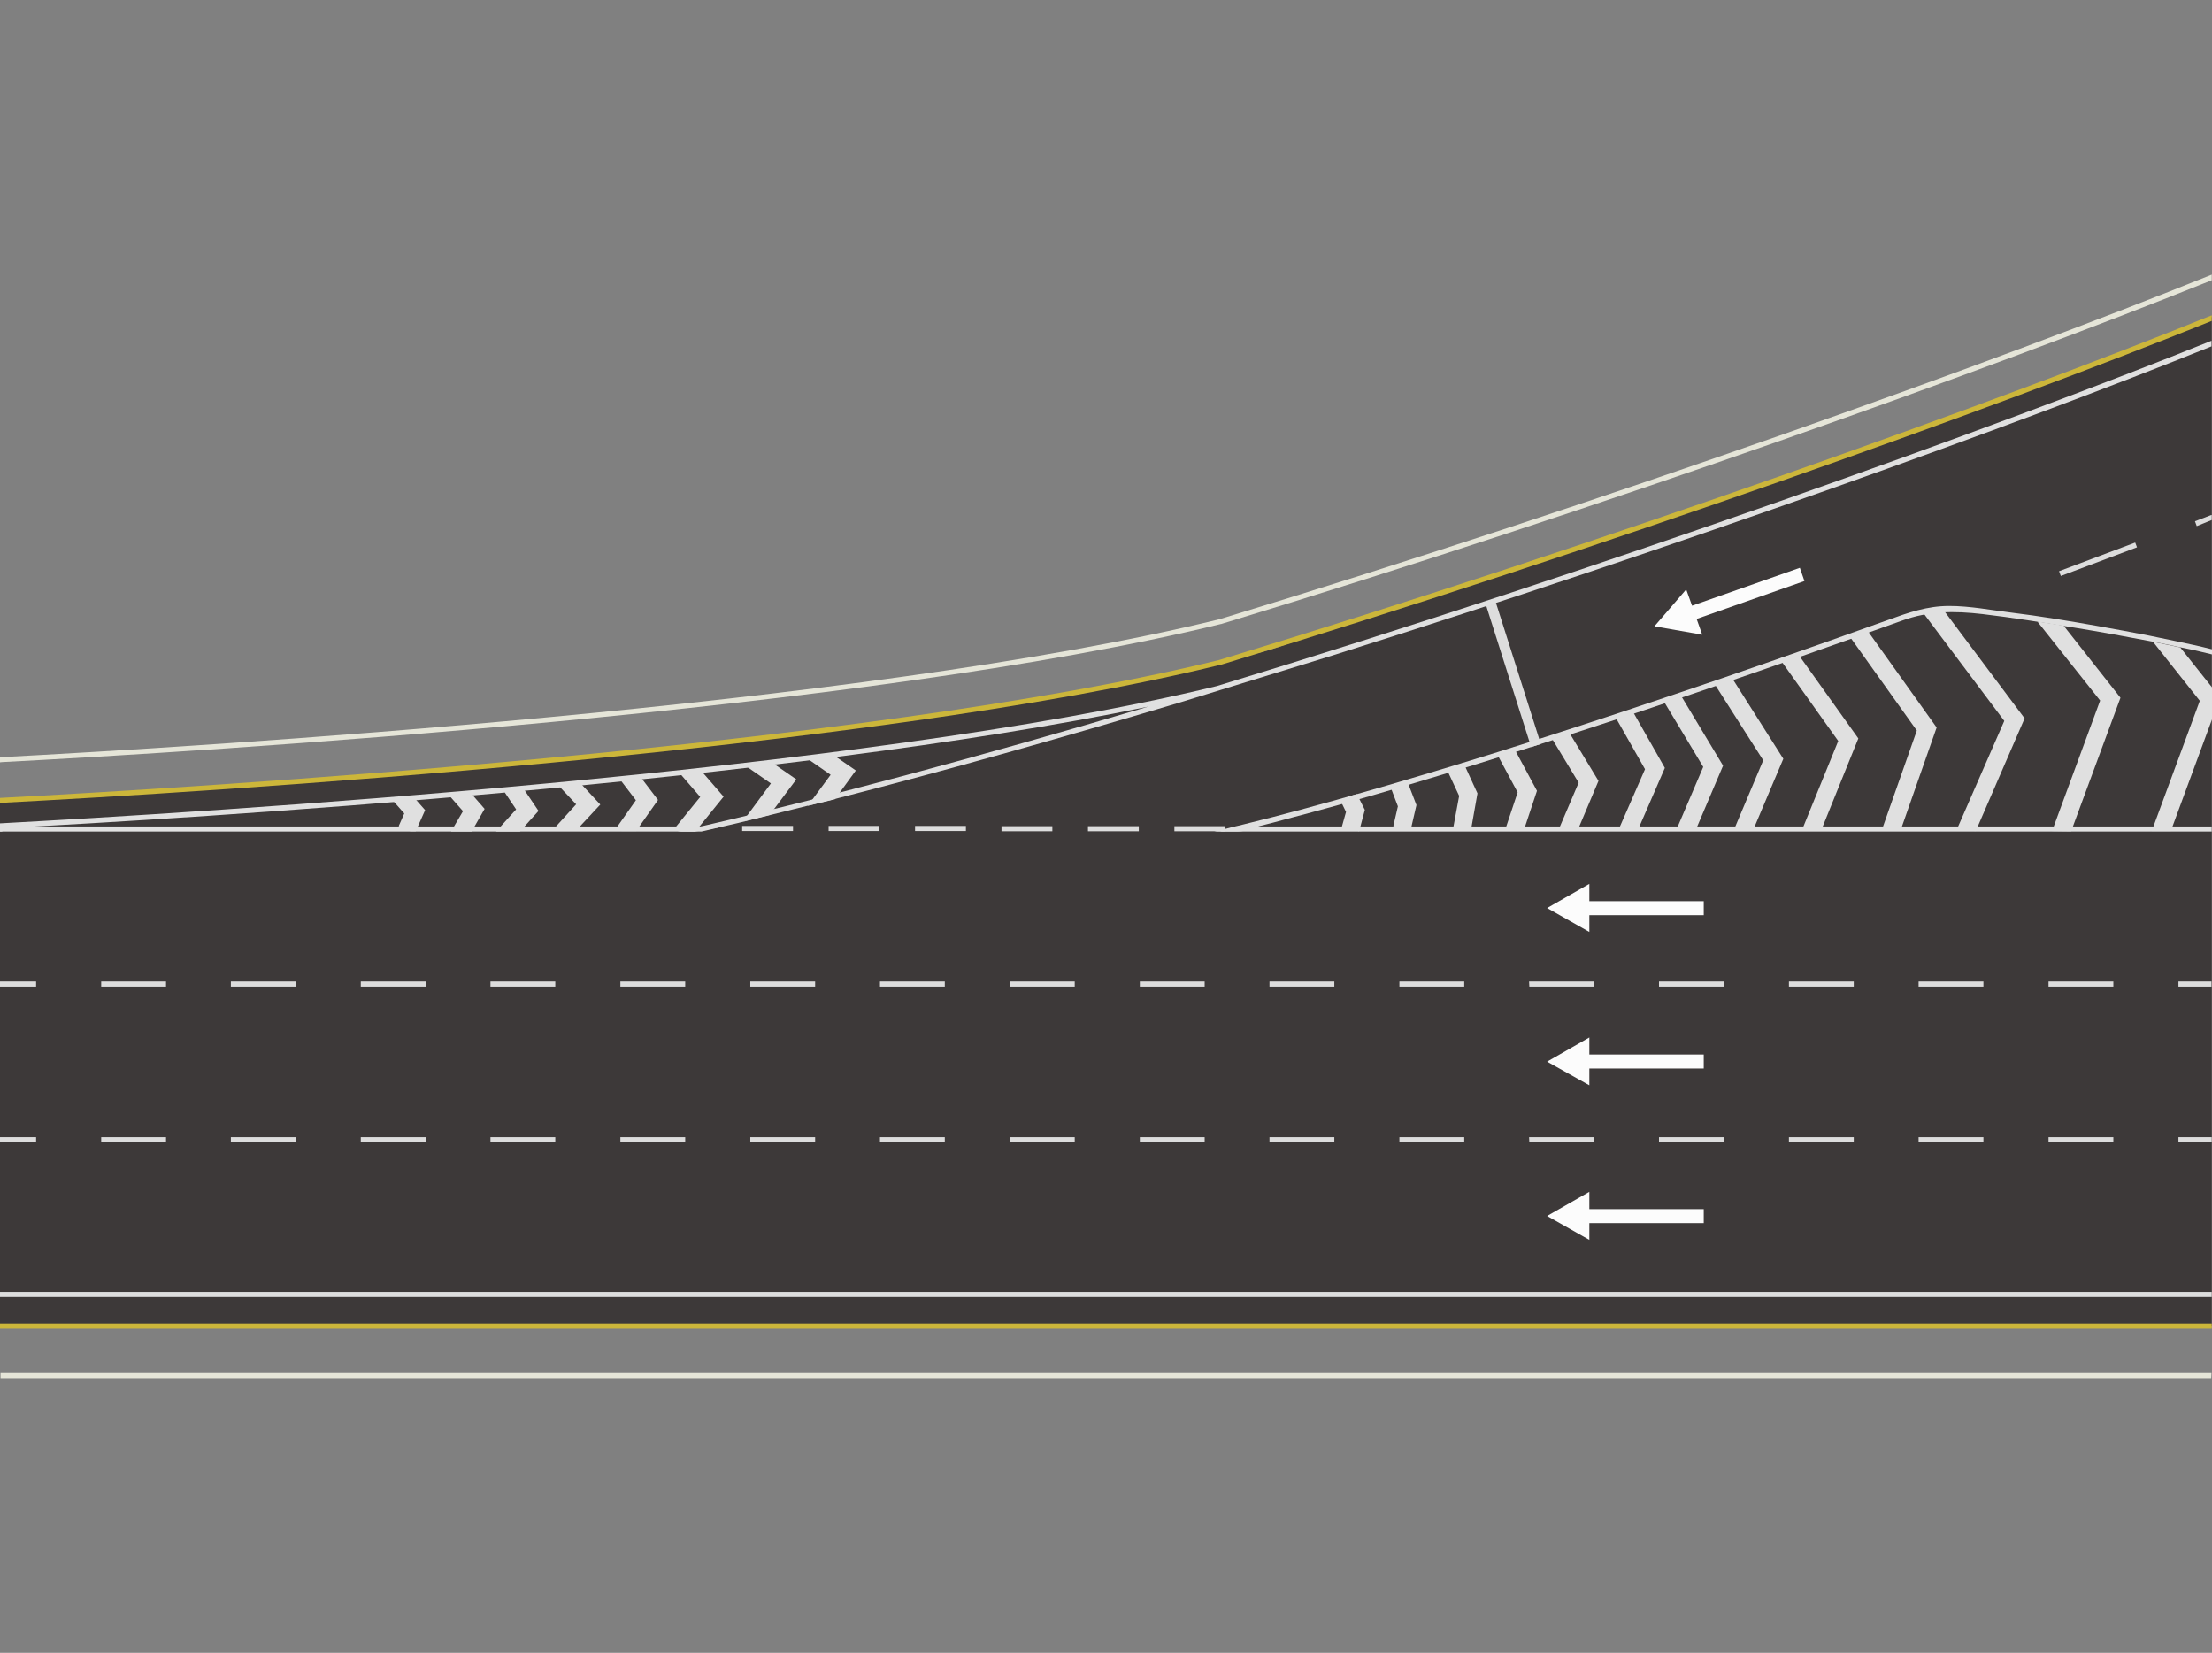 <?xml version="1.0" encoding="utf-8"?>
<!-- Generator: Adobe Illustrator 23.0.0, SVG Export Plug-In . SVG Version: 6.00 Build 0)  -->
<svg version="1.1" id="图层_1" xmlns="http://www.w3.org/2000/svg" xmlns:xlink="http://www.w3.org/1999/xlink" x="0px" y="0px"
	 viewBox="0 0 870 650" style="enable-background:new 0 0 870 650;" xml:space="preserve">
<rect x="0" y="0" width="870" height="650" fill="#808080" stroke="none"/>
<style type="text/css">
	.st0{display:none;fill:#CCB63A;}
	.st1{fill:#3D3939;}
	.st2{fill:none;}
	.st3{fill:#DDDDDD;}
	.st4{fill:#E5E5D8;}
	.st5{fill:none;stroke:#DDDDDD;stroke-width:2;stroke-miterlimit:10;}
	.st6{fill:#E0E0E0;}
	.st7{fill:#CCB63A;}
	.st8{fill:#FCFCFC;}
</style>
<rect x="0.7" y="340.6" class="st0" width="869.6" height="3"/>
<g>
	<g>
		<path class="st1" d="M869.9,124.7C844.5,134.5,721,182.3,713,184l-213.6,71.6c0,0-38.5,10.3-43.1,10.3c-4.5,0-46.2,8.9-46.2,8.9
			s-100.4,15.6-117.2,16c0,0-143.1,15.6-151.1,15l-141.9,9.4v9.6v1.2v5.7v7.3v182.6h870v-16.4V344.4l0,0L869.9,124.7L869.9,124.7z"
			/>
	</g>
	<g>
		<line class="st2" x1="293" y1="288" x2="293.4" y2="289"/>
	</g>
	<g>
		<line class="st2" x1="308.2" y1="305" x2="308.2" y2="305"/>
	</g>
	<g>
		<line class="st2" x1="707.1" y1="287.5" x2="707.4" y2="288.5"/>
	</g>
	<g>
		
			<rect x="593.1" y="235.1" transform="matrix(0.953 -0.303 0.303 0.953 -52.255 192.834)" class="st3" width="4" height="59.4"/>
	</g>
	<g>
		<rect x="-0.1" y="508.1" class="st3" width="870" height="2"/>
	</g>
	<g>
		<polygon class="st4" points="0.2,542 869.7,542 869.8,540 0.2,540 		"/>
	</g>
	<g>
		<g>
			<g>
				<rect x="-0.2" y="386" class="st3" width="14.4" height="2"/>
			</g>
			<g>
				<path class="st3" d="M39.8,386h25.5v2H39.8V386z M90.8,386h25.5v2H90.8V386z M141.9,386h25.5v2h-25.5V386z M192.9,386h25.5v2
					h-25.5V386z M244,386h25.5v2H244V386z M295.1,386h25.5v2h-25.5V386z M346.1,386h25.5v2h-25.5V386z M397.2,386h25.5v2h-25.5V386z
					 M448.3,386h25.5v2h-25.5V386z M499.3,386h25.5v2h-25.5V386z M550.4,386h25.5v2h-25.5V386z M601.4,386H627v2h-25.5L601.4,386
					L601.4,386z M652.5,386H678v2h-25.5V386z M703.6,386h25.5v2h-25.5V386z M754.6,386h25.5v2h-25.5V386z M805.7,386h25.5v2h-25.5
					V386z"/>
			</g>
			<g>
				<rect x="856.8" y="386" class="st3" width="13" height="2"/>
			</g>
		</g>
	</g>
	<g>
		<g>
			<g>
				<rect x="-0.2" y="447.2" class="st3" width="14.4" height="2"/>
			</g>
			<g>
				<path class="st3" d="M39.8,447.2h25.5v2H39.8V447.2z M90.8,447.2h25.5v2H90.8V447.2z M141.9,447.2h25.5v2h-25.5V447.2z
					 M192.9,447.2h25.5v2h-25.5V447.2z M244,447.2h25.5v2H244V447.2z M295.1,447.2h25.5v2h-25.5V447.2z M346.1,447.2h25.5v2h-25.5
					V447.2z M397.2,447.2h25.5v2h-25.5V447.2z M448.3,447.2h25.5v2h-25.5V447.2z M499.3,447.2h25.5v2h-25.5V447.2z M550.4,447.2
					h25.5v2h-25.5V447.2z M601.4,447.2H627v2h-25.5L601.4,447.2L601.4,447.2z M652.5,447.2H678v2h-25.5V447.2z M703.6,447.2h25.5v2
					h-25.5V447.2z M754.6,447.2h25.5v2h-25.5V447.2z M805.7,447.2h25.5v2h-25.5V447.2z"/>
			</g>
			<g>
				<rect x="856.8" y="447.2" class="st3" width="13.1" height="2"/>
			</g>
		</g>
	</g>
	<g>
		<path class="st5" d="M422.7,326"/>
	</g>
	<g>
		<path class="st3" d="M291.9,324.8h20v2h-20V324.8z M325.9,324.8h20v2h-20V324.8z M359.9,324.8h20v2h-20V324.8z M393.9,324.9h20v2
			h-20V324.9z M427.9,324.9h20v2h-20V324.9z M461.9,324.9h20v2h-20V324.9z"/>
	</g>
	<g>
		<g>
			<polygon class="st6" points="11.3,327 273.4,327 284.9,325 -0.1,325 -0.1,327 			"/>
		</g>
		<g>
			<polygon class="st6" points="485.8,325 479.8,327 785.8,327 868.8,327 869.9,327 869.9,325 			"/>
		</g>
	</g>
	<g>
		<polygon class="st6" points="534.5,326.9 534.8,326 531.6,326 		"/>
	</g>
	<g>
		<polygon class="st6" points="554.8,326.5 554.9,326.1 553.5,326.1 		"/>
	</g>
	<g>
		<polygon class="st6" points="578.5,326.5 578.6,326.1 576.3,326.1 		"/>
	</g>
	<g>
		<polygon class="st6" points="533.7,312.3 530.8,313.1 527.3,315 529.4,319.3 527.8,325 531.6,326 534.8,326 536.8,318.5 		"/>
	</g>
	<g>
		<polygon class="st6" points="553.6,307.5 547.1,310 549.8,317.1 548,324.9 553.5,326.1 554.9,326.1 557.1,316.6 		"/>
	</g>
	<g>
		<polygon class="st6" points="575.6,300 569.2,302.9 573.9,313 571.6,325.4 576.3,326.1 578.6,326.1 581.1,312 		"/>
	</g>
	<g>
		<polygon class="st6" points="595.3,293.9 589.1,297.1 596.9,311.6 592,326.3 599.4,326.3 604.5,311 		"/>
	</g>
	<g>
		<polygon class="st6" points="616.6,287.1 610.6,290.8 620.9,307.8 613,326.3 613,326.3 620.6,326.3 628.7,307.1 		"/>
	</g>
	<g>
		<polygon class="st6" points="641.8,279.1 635.7,282.6 647,302.5 636.8,325.8 638.2,326.4 644.2,326.4 654.8,302 		"/>
	</g>
	<g>
		<polygon class="st6" points="660.8,273 654.8,276.5 669.9,301.6 659.3,326.4 666.9,326.5 677.7,301.1 		"/>
	</g>
	<g>
		<polygon class="st6" points="681.2,266.6 674.3,268.9 693.5,299 681.9,326.5 682,326.5 689.5,326.5 701.4,298.4 		"/>
	</g>
	<g>
		<polygon class="st6" points="706.9,256.8 699.9,259 723,291.4 708.7,326.5 716.3,326.5 730.9,290.4 		"/>
	</g>
	<g>
		<polygon class="st6" points="734.5,248 727.5,250.3 753.9,287.3 740.1,326.5 740.5,326.6 747.5,326.6 761.7,286.1 		"/>
	</g>
	<g>
		<polygon class="st6" points="764.1,239.5 762.8,240 756.5,241 756.4,241 788.3,283.5 769.6,326.3 770.6,326.6 777.1,326.8 
			796.3,282.5 		"/>
	</g>
	<g>
		<polygon class="st6" points="811.6,246 801.3,244.4 826,275.5 807.1,326.8 814.6,326.9 834,274.4 		"/>
	</g>
	<g>
		<path class="st6" d="M167.2,318.6l-4.3-4.9c-2.7,0.2-5.4,0.4-8.1,0.7l-0.4,0.3l4.6,5.2l-2.2,5l4.6,2h2.1L167.2,318.6z"/>
	</g>
	<g>
		<path class="st6" d="M190.6,318.1l-5.5-6.3c-2.5,0.2-5,0.4-7.5,0.7l-0.7,0.6l5.2,5.9l-4.7,8h8.1L190.6,318.1z"/>
	</g>
	<g>
		<path class="st6" d="M211.8,318.9l-6-8.9c-1.9,0.2-3.8,0.3-5.7,0.5l-1.6,1.1l4.5,6.7l-7.9,8.7h9.4L211.8,318.9z"/>
	</g>
	<g>
		<path class="st6" d="M236.1,316.4l-8-8.6c-2.2,0.2-4.5,0.4-6.7,0.6l-1.2,1.1l6.4,6.8l-8,8.8l1.8,1.6h6.1L236.1,316.4z"/>
	</g>
	<g>
		<path class="st6" d="M258.8,314.6l-7-9.2c-2.7,0.3-5.4,0.6-8.2,0.8l6.5,8.5l-7.6,10.8l1.9,1.3h5.8L258.8,314.6z"/>
	</g>
	<g>
		<path class="st6" d="M273.5,327l11.1-13.7l-9-10.4c-2.8,0.3-5.6,0.6-8.5,0.9l8.3,9.6l-10,12.3l1.4,1.2L273.5,327L273.5,327z"/>
	</g>
	<g>
		<path class="st6" d="M313.2,306.5l-9.7-6.7c-3.5,0.4-7,0.8-10.5,1.2l10.2,7.1l-10.5,14.2l0.7,0.5l9.3-2.3L313.2,306.5z"/>
	</g>
	<g>
		<path class="st6" d="M336.6,303l-9-6.2c-3.5,0.4-6.9,0.9-10.4,1.3l9.5,6.6l-9,12.2l10.7-2.6L336.6,303z"/>
	</g>
	<g>
		<g>
			
				<rect x="809.2" y="219.3" transform="matrix(0.936 -0.352 0.352 0.936 -24.765 304.21)" class="st3" width="32" height="2"/>
		</g>
		<g>
			<polygon class="st3" points="869.9,202.6 869.8,202.5 863.3,205 864,206.9 869.9,204.5 			"/>
		</g>
	</g>
	<g>
		<polygon class="st7" points="869.9,520.5 869.9,520.5 869.9,520.5 2.3,520.5 0.9,520.5 -0.1,520.5 -0.1,522.5 869.9,522.5 		"/>
	</g>
	<g>
		<path class="st6" d="M478.6,269.8C338.4,304,76.9,319.6-0.1,323.8v3.2h1v-1.3c73.3-3.8,306.6-17.9,450.7-47.8
			c-65,19.3-128.6,36.5-184.7,49.1h6.6h2.4c4.8-1.1,9.7-2.3,14.6-3.4l38.3-9.5c43-11,88.6-23.9,134.8-37.7l60.7-18.7l0,0
			c136.8-43,270.1-91.1,345.5-121.5V134C786.4,167.6,630.8,223.5,478.6,269.8z"/>
	</g>
	<g>
		<path class="st7" d="M479.7,259.5C339.8,293.9,77.2,309.7-0.1,313.8v2l1-0.1l0,0c78.4-4.1,339.7-20,479.3-54.3h0.1
			C632,215.3,784.7,160.5,869.9,126.2V124C784.9,158.3,631.8,213.3,479.7,259.5z"/>
	</g>
	<g>
		<path class="st4" d="M479.7,243.5C339.8,277.9,77.2,293.7-0.1,297.8v2l1-0.1l0,0c78.4-4.1,339.7-20,479.3-54.3h0.1
			C632,199.3,784.7,144.5,869.9,110.2V108C784.9,142.3,631.8,197.3,479.7,243.5z"/>
	</g>
	<g>
		<path class="st6" d="M855.6,252.1c-3.5-0.7-7.1-1.5-10.6-2.2c-6.6-1.3-13.3-2.5-19.9-3.7c-11.3-2-22.7-3.9-34.1-5.3
			c-8.1-1-16.2-2.6-24.4-2.6c-8.6,0-16,2.6-24,5.5c-7.7,2.7-15.3,5.5-23,8.2c-14.2,5-28.5,10-42.8,14.9
			c-24.4,8.3-48.8,16.5-73.3,24.3c-19.4,6.2-38.8,12.1-58.3,17.8c-14.9,4.3-29.8,8.5-44.9,12.4c-7.5,1.9-15.1,3.8-22.7,5.6h9.3
			c2.7,0,6.1-1.5,8.7-2.2c3.2-0.8,6.4-1.6,9.6-2.5c7.2-1.9,14.3-3.8,21.5-5.8c17.7-4.9,35.2-10.2,52.8-15.6
			c22.5-6.9,44.8-14.2,67.2-21.6c27.8-9.3,55.5-18.9,83.1-28.7c6.1-2.2,12.1-4.3,18.2-6.5c10.7-3.9,20.6-3.9,31.8-2.6
			c12,1.4,24,3.4,35.9,5.3c10.5,1.7,20.9,3.6,31.3,5.6c3.6,0.7,7.1,1.4,10.7,2.2c2.5,0.5,5,1,7.5,1.6c1.6,0.4,3.3,0.8,5,1.2v-2
			C865.1,254.1,860.3,253.1,855.6,252.1z"/>
	</g>
	<g>
		<path class="st6" d="M870,270.3l-12.5-15.7c-3.5-0.7-7.1-1.5-10.7-2.2l18.4,23.2l-18.9,51.2h7.5l16.2-43.9V270.3z"/>
	</g>
	<g id="直行_2_">
		<polygon class="st8" points="670.1,475.5 625.1,475.5 625.1,468.7 608.5,478.2 625.1,487.6 625.1,481 670.1,481 		"/>
	</g>
	<g id="直行_1_">
		<polygon class="st8" points="670.1,414.7 625.1,414.7 625.1,408 608.5,417.5 625.1,426.8 625.1,420.2 670.1,420.2 		"/>
	</g>
	<g id="直行">
		<polygon class="st8" points="670.1,354.4 625.1,354.4 625.1,347.6 608.5,357.1 625.1,366.5 625.1,359.9 670.1,359.9 		"/>
	</g>
	<g id="支路箭头">
		<polygon class="st8" points="707.9,223.3 665.5,238.2 663.2,231.8 650.7,246.3 669.5,249.6 667.3,243.4 709.7,228.5 		"/>
	</g>
</g>
</svg>
